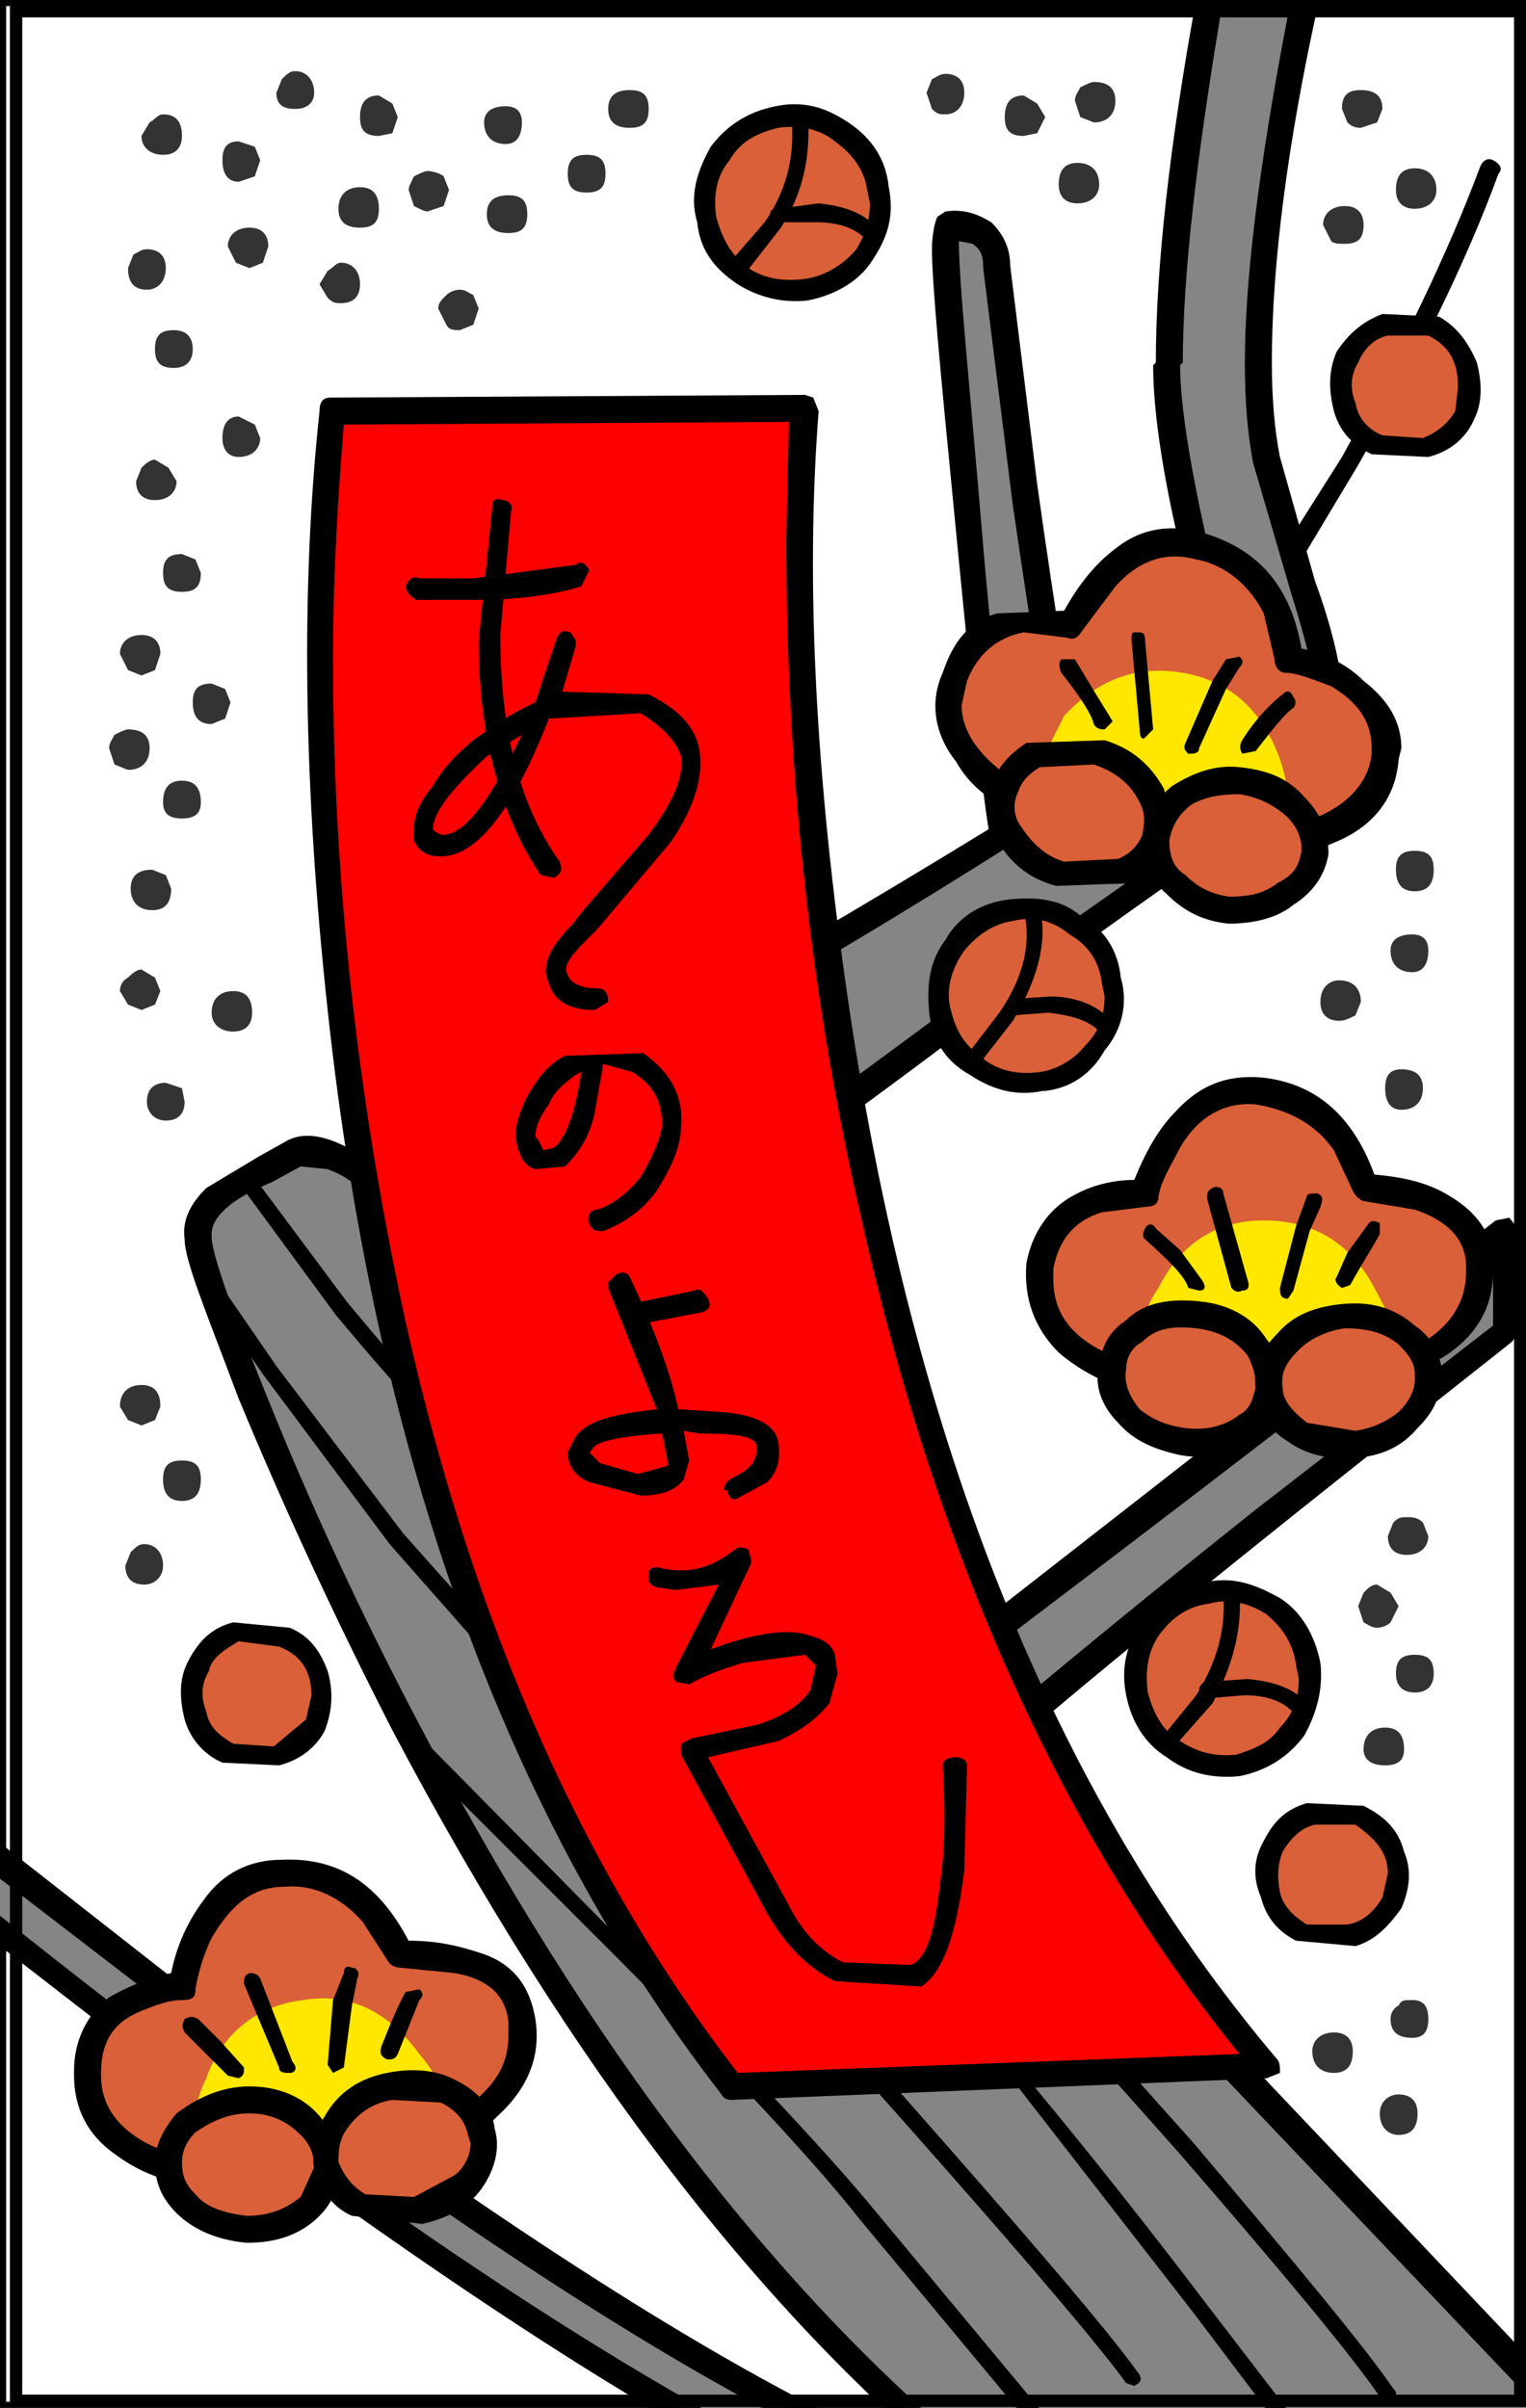 <?xml version="1.0" encoding="utf-8"?>
<!-- Generator: Adobe Illustrator 13.0.0, SVG Export Plug-In . SVG Version: 6.00 Build 14948)  -->
<!DOCTYPE svg PUBLIC "-//W3C//DTD SVG 1.1//EN" "http://www.w3.org/Graphics/SVG/1.1/DTD/svg11.dtd">
<svg version="1.1" id="圖層_1" xmlns="http://www.w3.org/2000/svg" xmlns:xlink="http://www.w3.org/1999/xlink" x="0px" y="0px"
	 width="372px" height="587px" viewBox="0 0 372 587" enable-background="new 0 0 372 587" xml:space="preserve">
<rect x="0" y="0" width="372" height="587" fill="#808080" stroke="none"/>
<rect width="372" height="587" style="fill:rgb(255,255,255);stroke-width:3;stroke:rgb(0,0,0)" />
<rect width="372" height="587" style="fill:rgb(255,255,255);stroke-width:3;stroke:rgb(0,0,0)" />
<rect width="372" height="587" style="fill:rgb(255,255,255);stroke-width:3;stroke:rgb(0,0,0)" />
<g>
	<g>
		<g>
			<path fill="#333333" d="M63.43,39.056l-1.316-3.288l-3.947-1.317c-2.629,0-3.946,1.317-3.946,4.604
				c0,3.288,1.317,5.26,3.946,5.26l3.947-1.316L63.43,39.056z"/>
		</g>
	</g>
	<g>
		<g>
			<path fill="#333333" d="M44.356,33.134c0-3.288-1.314-5.26-4.603-5.26c-1.316,0-1.975,1.317-3.288,1.972l-1.976,3.288
				c0,2.634,1.976,4.604,5.263,4.604C43.042,37.739,44.356,35.768,44.356,33.134z"/>
		</g>
	</g>
	<g>
		<g>
			<path fill="#333333" d="M46.989,85.09c0-3.288-1.975-4.604-4.604-4.604c-3.289,0-4.605,1.317-4.605,4.604
				c0,3.289,1.316,4.599,4.605,4.599C45.014,89.689,46.989,88.379,46.989,85.09z"/>
		</g>
	</g>
	<g>
		<g>
			<path fill="#333333" d="M92.366,50.893c0-3.289-1.317-5.26-4.605-5.26c-3.288,0-5.26,1.972-5.26,5.26s1.972,4.604,5.26,4.604
				C91.049,55.497,92.366,54.18,92.366,50.893z"/>
		</g>
	</g>
	<g>
		<g>
			<path fill="#333333" d="M127.22,29.846c0-2.633-1.314-3.943-3.946-3.943c-3.289,0-5.26,1.31-5.26,3.943
				c0,3.288,1.972,5.267,5.26,5.267C125.906,35.113,127.22,33.134,127.22,29.846z"/>
		</g>
	</g>
	<g>
		<g>
			<path fill="#333333" d="M96.967,28.536l-1.313-3.289l-3.288-1.978c-3.289,0-4.605,1.978-4.605,5.267s1.316,4.598,4.605,4.598
				l3.288-0.655L96.967,28.536z"/>
		</g>
	</g>
	<g>
		<g>
			<path fill="#333333" d="M128.537,52.208c0-3.288-1.317-4.604-4.605-4.604s-5.26,1.316-5.26,4.604c0,3.289,1.972,4.599,5.26,4.599
				S128.537,55.497,128.537,52.208z"/>
		</g>
	</g>
	<g>
		<g>
			<path fill="#333333" d="M65.401,60.095c0-2.627-1.316-4.599-4.604-4.599s-5.26,1.972-5.26,4.599l1.972,3.95l3.288,1.317
				l3.288-1.317L65.401,60.095z"/>
		</g>
	</g>
	<g>
		<g>
			<path fill="#333333" d="M40.413,65.362c0-3.289-1.975-4.605-4.605-4.605c-1.317,0-1.972,0.662-3.288,1.317l-1.316,3.289
				c0,3.288,1.316,5.259,4.604,5.259C38.438,70.621,40.413,68.649,40.413,65.362z"/>
		</g>
	</g>
	<g>
		<g>
			<path fill="#333333" d="M76.583,22.614c0-3.288-1.976-5.266-4.605-5.266c-1.317,0-1.972,0.662-3.289,1.978l-1.316,3.288
				c0,2.633,1.316,3.944,4.605,3.944C74.608,26.558,76.583,25.248,76.583,22.614z"/>
		</g>
	</g>
	<g>
		<g>
			<path fill="#333333" d="M43.042,117.317l-1.975-3.288l-3.288-1.978c-1.313,0-2.63,1.316-3.289,1.978l-1.313,3.288
				c0,2.627,1.313,4.599,4.602,4.599C41.067,121.916,43.042,119.945,43.042,117.317z"/>
		</g>
	</g>
	<g>
		<g>
			<path fill="#333333" d="M63.43,106.792l-1.316-3.289l-3.947-1.972c-2.629,0-3.946,1.972-3.946,5.261
				c0,2.626,1.317,4.605,3.946,4.605C61.455,111.397,63.43,109.418,63.43,106.792z"/>
		</g>
	</g>
	<g>
		<g>
			<path fill="#333333" d="M39.096,159.403c0-2.626-1.316-4.605-4.605-4.605c-3.288,0-5.259,1.979-5.259,4.605l1.972,3.949
				l3.288,1.31l3.289-1.31L39.096,159.403z"/>
		</g>
	</g>
	<g>
		<g>
			<path fill="#333333" d="M48.96,139.674l-1.316-3.289l-3.287-1.316c-3.289,0-4.603,1.316-4.603,4.605
				c0,3.288,1.313,4.605,4.603,4.605C47.644,144.279,48.96,142.962,48.96,139.674z"/>
		</g>
	</g>
	<g>
		<g>
			<path fill="#333333" d="M48.96,195.574c0-3.289-1.316-5.26-4.604-5.26c-3.289,0-4.603,1.971-4.603,5.26
				c0,2.626,1.313,3.95,4.603,3.95C47.644,199.524,48.96,198.2,48.96,195.574z"/>
		</g>
	</g>
	<g>
		<g>
			<path fill="#333333" d="M39.096,241.607l-1.316-3.287l-3.289-1.971c-1.313,0-2.629,1.31-3.288,1.971
				c-1.314,0.661-1.972,1.971-1.972,3.287l1.972,3.289l3.288,1.317l3.289-1.317L39.096,241.607z"/>
		</g>
	</g>
	<g>
		<g>
			<path fill="#333333" d="M36.466,182.42c0-3.288-1.976-4.604-5.263-4.604c-0.655,0-1.972,0.655-3.288,1.316
				c-0.655,1.317-1.314,1.972-1.314,3.288l1.314,3.951l3.288,1.31C34.491,187.681,36.466,185.708,36.466,182.42z"/>
		</g>
	</g>
	<g>
		<g>
			<path fill="#333333" d="M41.726,216.619l-1.313-3.288l-3.289-1.316c-3.289,0-5.263,1.316-5.263,4.604
				c0,3.289,1.974,5.261,5.263,5.261S41.726,219.908,41.726,216.619z"/>
		</g>
	</g>
	<g>
		<g>
			<path fill="#333333" d="M61.455,246.869c0-3.289-1.313-5.261-4.601-5.261c-3.289,0-5.263,1.973-5.263,5.261
				c0,2.633,1.974,4.604,5.263,4.604C60.142,251.473,61.455,249.501,61.455,246.869z"/>
		</g>
	</g>
	<g>
		<g>
			<path fill="#333333" d="M56.195,171.239l-1.316-3.289l-3.288-1.31c-3.288,0-4.602,1.31-4.602,4.599
				c0,3.289,1.314,5.267,4.602,5.267l3.288-1.321L56.195,171.239z"/>
		</g>
	</g>
	<g>
		<g>
			<path fill="#333333" d="M45.014,268.577l-0.657-3.289l-3.944-1.325c-2.633,0-4.605,1.325-4.605,4.613
				c0,2.626,1.972,4.597,4.605,4.597C43.701,273.174,45.014,271.203,45.014,268.577z"/>
		</g>
	</g>
	<g>
		<g>
			<path fill="#333333" d="M39.096,342.882c0-3.289-1.316-5.253-4.605-5.253c-3.288,0-5.259,1.964-5.259,5.253l1.972,3.288
				l3.288,1.324l3.289-1.324L39.096,342.882z"/>
		</g>
	</g>
	<g>
		<g>
			<path fill="#333333" d="M48.96,360.646c0-3.289-1.316-4.61-4.604-4.61c-3.289,0-4.603,1.321-4.603,4.61
				c0,3.287,1.313,5.254,4.603,5.254C47.644,365.898,48.96,363.934,48.96,360.646z"/>
		</g>
	</g>
	<g>
		<g>
			<path fill="#333333" d="M39.754,381.686c0-3.289-1.975-5.261-4.604-5.261c-1.314,0-1.972,0.663-3.288,1.972l-1.313,3.289
				c0,2.635,1.313,4.604,4.601,4.604C37.779,386.289,39.754,384.318,39.754,381.686z"/>
		</g>
	</g>
	<g>
		<g>
			<path fill="#333333" d="M266.641,19.981c-0.658,0-1.975,0.655-3.287,1.317c-0.66,1.316-1.316,1.971-1.316,3.288l1.316,3.95
				l3.287,1.31c3.289,0,5.262-1.972,5.262-5.26C271.9,21.298,269.93,19.981,266.641,19.981z"/>
		</g>
	</g>
	<g>
		<g>
			<path fill="#333333" d="M254.801,28.536l-1.97-3.289l-3.289-1.978c-3.288,0-4.604,1.978-4.604,5.267s1.316,4.598,4.604,4.598
				l3.289-0.655L254.801,28.536z"/>
		</g>
	</g>
	<g>
		<g>
			<path fill="#333333" d="M235.072,22.614c0-3.288-1.973-4.604-4.602-4.604c-1.316,0-1.976,0.661-3.289,1.316l-1.316,3.288
				l1.316,3.944c1.313,1.316,1.973,1.316,3.289,1.316C233.1,27.874,235.072,25.903,235.072,22.614z"/>
		</g>
	</g>
	<g>
		<g>
			<path fill="#333333" d="M267.955,44.978c0-3.289-1.973-5.267-5.262-5.267c-3.287,0-4.604,1.978-4.604,5.267
				c0,2.626,1.315,4.598,4.604,4.598S267.955,47.604,267.955,44.978z"/>
		</g>
	</g>
	<g>
		<g>
			<path fill="#333333" d="M337.006,26.558c0-3.289-1.971-4.599-5.259-4.599c-3.289,0-4.604,1.311-4.604,4.599l1.315,3.288
				c1.317,1.317,2.631,1.317,3.289,1.317l3.945-1.317L337.006,26.558z"/>
		</g>
	</g>
	<g>
		<g>
			<path fill="#333333" d="M350.16,46.288c0-3.289-1.972-5.261-5.26-5.261s-4.605,1.972-4.605,5.261
				c0,2.633,1.317,4.605,4.605,4.605S350.16,48.92,350.16,46.288z"/>
		</g>
	</g>
	<g>
		<g>
			<path fill="#333333" d="M332.405,54.841c0-2.633-1.316-4.61-4.605-4.61c-3.287,0-5.259,1.977-5.259,4.61l1.972,3.944
				c0.658,0.655,1.977,0.655,3.287,0.655C331.089,59.44,332.405,58.13,332.405,54.841z"/>
		</g>
	</g>
	<g>
		<g>
			<path fill="#333333" d="M348.188,231.744c0-2.628-1.316-3.95-3.945-3.95c-3.288,0-5.261,1.322-5.261,3.95
				c0,3.288,1.973,5.259,5.261,5.259C346.871,237.003,348.188,235.032,348.188,231.744z"/>
		</g>
	</g>
	<g>
		<g>
			<path fill="#333333" d="M331.747,244.235c0-3.288-1.972-5.253-5.259-5.253c-2.635,0-4.606,1.965-4.606,5.253
				c0,3.289,1.974,4.612,4.606,4.612c1.312,0,2.628-0.663,3.941-1.323L331.747,244.235z"/>
		</g>
	</g>
	<g>
		<g>
			<path fill="#333333" d="M346.871,265.289c0-3.289-1.971-4.613-5.259-4.613c-2.631,0-3.946,1.325-3.946,4.613
				s1.315,5.252,3.946,5.252C344.9,270.541,346.871,268.577,346.871,265.289z"/>
		</g>
	</g>
	<g>
		<g>
			<path fill="#333333" d="M349.505,212.015c0-3.289-1.315-4.604-4.604-4.604s-4.605,1.315-4.605,4.604s1.317,5.259,4.605,5.259
				S349.505,215.304,349.505,212.015z"/>
		</g>
	</g>
	<g>
		<g>
			<path fill="#333333" d="M348.188,374.454l-1.316-3.289c-1.313-1.315-2.629-1.315-3.942-1.315c-1.315,0-1.975,0-3.289,1.315
				l-1.315,3.289c0,2.634,1.315,4.598,4.604,4.598C346.216,379.052,348.188,377.088,348.188,374.454z"/>
		</g>
	</g>
	<g>
		<g>
			<path fill="#333333" d="M340.954,391.55l-1.973-3.286l-3.289-1.975c-1.314,0-1.974,0.664-3.287,1.975l-1.316,3.286l1.316,3.942
				c1.313,0.662,1.973,1.322,3.287,1.322c1.313,0,2.631-0.66,3.289-1.322L340.954,391.55z"/>
		</g>
	</g>
	<g>
		<g>
			<path fill="#333333" d="M349.505,407.991c0-3.288-1.315-4.599-4.604-4.599s-4.605,1.311-4.605,4.599
				c0,2.634,1.317,4.604,4.605,4.604S349.505,410.625,349.505,407.991z"/>
		</g>
	</g>
	<g>
		<g>
			<path fill="#333333" d="M342.271,426.41c0-3.289-1.316-5.268-4.604-5.268s-5.261,1.979-5.261,5.268
				c0,2.627,1.973,3.942,5.261,3.942S342.271,429.037,342.271,426.41z"/>
		</g>
	</g>
	<g>
		<g>
			<path fill="#333333" d="M348.188,492.174c0-3.288-1.316-4.609-3.945-4.609c-1.973,0-2.63,0-3.288,1.321
				c-1.314,0.655-1.973,1.965-1.973,3.288c0,3.289,1.973,4.601,5.261,4.601C346.871,496.773,348.188,495.463,348.188,492.174z"/>
		</g>
	</g>
	<g>
		<g>
			<path fill="#333333" d="M329.775,500.061c0-2.632-1.317-4.598-4.604-4.598c-3.289,0-5.261,1.966-5.261,4.598
				c0,3.289,1.972,5.269,5.261,5.269C328.458,505.328,329.775,503.35,329.775,500.061z"/>
		</g>
	</g>
	<g>
		<g>
			<path fill="#333333" d="M345.559,515.192c0-2.634-1.315-4.611-4.604-4.611c-2.631,0-4.604,1.979-4.604,4.611
				c0,3.287,1.974,5.253,4.604,5.253C344.242,520.445,345.559,518.479,345.559,515.192z"/>
		</g>
	</g>
	<g>
		<g>
			<path fill="#333333" d="M87.761,69.304c0-3.288-1.971-5.259-4.602-5.259c-1.317,0-1.975,1.317-3.288,1.972l-1.975,3.288
				l1.975,3.289c1.313,1.317,1.971,1.317,3.288,1.317C85.79,73.91,87.761,72.593,87.761,69.304z"/>
		</g>
	</g>
	<g>
		<g>
			<path fill="#333333" d="M116.696,75.226l-1.313-3.288c-1.316-0.655-1.975-1.317-3.288-1.317c-1.317,0-2.631,0.662-3.288,1.317
				c-1.317,1.31-1.975,1.972-1.975,3.288l1.975,3.944c0.657,1.316,1.971,1.316,3.288,1.316l3.288-1.316L116.696,75.226z"/>
		</g>
	</g>
	<g>
		<g>
			<path fill="#333333" d="M109.464,46.288l-1.315-3.289c-0.659-0.655-2.631-1.311-3.947-1.311c-0.658,0-1.972,0.655-3.288,1.311
				c-0.659,1.316-1.313,2.633-1.313,3.289l1.313,3.943c1.316,0.662,2.63,1.322,3.288,1.322l3.947-1.322L109.464,46.288z"/>
		</g>
	</g>
	<g>
		<g>
			<path fill="#333333" d="M158.13,26.558c0-3.289-1.317-4.599-4.605-4.599s-5.259,1.311-5.259,4.599s1.971,4.605,5.259,4.605
				S158.13,29.846,158.13,26.558z"/>
		</g>
	</g>
	<g>
		<g>
			<path fill="#333333" d="M147.607,42.344c0-3.288-1.316-4.604-4.605-4.604c-3.288,0-4.602,1.317-4.602,4.604
				c0,3.289,1.314,4.599,4.602,4.599C146.291,46.942,147.607,45.632,147.607,42.344z"/>
		</g>
	</g>
	<g>
		<g>
			<path d="M363.972,39.056c-1.313-0.655-2.631,0-3.289,1.971c-7.89,21.046-19.069,44.063-33.54,70.37l-20.385,32.227
				c-1.315,0.655-1.315,2.626,0.654,3.943l3.947-1.316l19.729-32.882c14.47-25.645,26.306-49.323,34.198-71.024
				C366.603,41.027,365.287,39.711,363.972,39.056z"/>
		</g>
	</g>
	<g>
		<g>
			<path fill="#858585" d="M321.224,154.143c-5.917-16.441-9.863-30.249-12.492-42.091c-3.289-15.125-2.632-38.142,1.97-69.053
				c1.976-15.125,4.605-29.594,7.234-42.747h-23.018c-6.576,35.516-9.864,64.455-9.864,88.127
				c-0.657,11.836,1.976,27.615,7.234,48.006c3.946,16.441,5.261,26.306,3.288,28.933c-2.629,5.267-13.813,15.131-33.54,27.629
				c-2.63-10.527-6.577-34.205-11.836-71.031l-7.234-57.209c0-3.951-1.972-7.239-4.604-8.556l-7.23-1.31
				c-1.316,0.655,0,23.018,4.602,68.392l9.205,80.233c-62.477,39.458-114.429,67.074-154.544,84.177l-7.232-5.26
				c-5.263-1.978-9.209-2.633-11.84-1.316l-14.465,7.893c-5.922,3.942-9.21,8.547-8.551,12.497
				c2.629,20.385,19.729,59.845,50.64,119.688c42.747,80.896,89.439,141.394,140.077,182.167l152.572-3.947L233.1,432.986
				c23.678-21.707,69.055-57.223,134.159-108.512v-24.34c-15.124,13.151-65.104,51.301-149.94,115.748
				c-38.146-41.43-64.451-74.313-78.917-99.308l98.646-71.018l55.241-39.458c15.784-10.527,25.646-19.73,28.936-25.651
				C324.513,174.527,324.513,165.979,321.224,154.143z"/>
		</g>
	</g>
	<g>
		<g>
			<path d="M52.907,311.979l-2.63-0.655c-0.658,0.655-1.317,1.965-0.658,2.627l14.466,21.046l30.91,41.43l58.53,66.429
				c71.027,78.255,111.141,124.288,121.004,138.104l1.977,0.655c1.313-0.655,1.973-1.316,1.313-2.634
				c-10.52-15.125-51.295-61.158-121.005-139.414L98.284,373.8l-30.911-40.782L52.907,311.979z"/>
		</g>
	</g>
	<g>
		<g>
			<path d="M102.23,423.121l-2.629,0.655c-0.658,1.311-0.658,1.311,0,2.634l47.349,47.346c32.883,32.882,53.271,55.244,62.476,67.08
				l48.665,58.527l3.289,0.661c0.657-0.661,0.657-1.973,0-3.289l-48.666-58.525c-9.206-11.188-30.253-34.205-63.134-67.087
				L102.23,423.121z"/>
		</g>
	</g>
	<g>
		<g>
			<path d="M61.455,286.328l-3.289-0.655c-0.658,1.31-0.658,1.971,0,2.632l23.676,32.22c19.072,23.02,36.171,40.776,51.953,53.93
				c13.154,11.175,36.171,36.171,68.395,76.284c-30.907-42.093-52.611-68.397-65.764-78.919
				c-15.784-13.152-32.882-31.563-51.953-54.582L61.455,286.328z"/>
			<path d="M315.965,590.16l-21.704-28.277c-28.937-38.148-55.241-69.709-78.918-95.357l75.63,97.327l22.361,29.596h2.631
				C317.278,592.787,317.278,591.477,315.965,590.16z"/>
		</g>
	</g>
	<g>
		<g>
			<path d="M252.171,479.022c-0.657,0-1.971,0-2.629,0c-1.317,1.311-1.317,1.966,0,3.286l37.487,42.087
				c25.646,29.595,42.087,49.321,49.32,59.849l2.632,0.655c1.313-0.655,1.973-1.315,0.657-2.635
				c-7.233-10.519-23.675-30.248-48.668-59.842L252.171,479.022z"/>
		</g>
	</g>
	<g>
		<g>
			<path d="M320.565-1.719l-2.631-1.317h-23.018c-1.972,0-2.63,1.317-3.288,2.634c-6.576,36.17-9.865,65.764-9.865,88.781
				l-0.658,0.655c0,11.843,2.635,28.939,7.894,49.979l4.606,21.707l-0.658,3.289c-1.977,3.941-11.842,11.836-29.594,23.672
				c-1.976-13.807-5.92-36.826-10.522-69.708l-6.577-53.266c0-4.612-1.973-7.9-4.604-10.527c-3.289-1.972-6.577-3.288-11.178-2.627
				l-1.977,1.31c-0.655,1.317-1.313,4.605-1.313,7.893c0,7.893,1.972,28.933,5.26,62.477c3.945,40.776,6.576,66.426,8.552,78.917
				c-61.162,37.487-111.145,65.102-149.945,81.544c-9.207-6.577-16.441-8.542-21.701-5.253l-5.918,3.288l-13.153,7.886
				c-3.946,3.945-5.92,7.894-5.263,12.498c0,5.26,5.263,17.75,13.153,38.804c11.182,26.961,23.676,53.921,37.487,80.883
				c43.405,82.206,90.753,143.371,141.393,184.142l1.972,0.66l152.573-3.948l3.289-1.311v-1.979l-0.658-1.966L238.361,432.986
				c24.332-21.707,67.737-56.563,130.214-105.885l1.973-2.627v-24.34l-2.631-3.287l-3.288,0.659L217.977,411.936
				c-35.517-38.799-61.164-70.363-74.975-94.697c33.541-23.018,65.766-46.034,96.018-69.053l36.828-26.304l31.564-22.356
				c7.895-6.577,13.812-12.498,16.441-17.104c1.977-3.288,3.288-7.893,3.288-13.152c0-5.259-1.972-15.125-6.576-27.622
				l-8.549-30.249c-1.316-6.577-1.972-14.47-1.972-23.018c0-24.334,3.943-53.928,11.178-86.81V0.252L320.565-1.719z M297.549,3.541
				h16.44c-7.231,37.486-10.521,65.108-10.521,84.838c0,9.865,0.655,17.096,1.973,24.328l9.206,31.573
				c3.947,12.498,5.918,21.039,5.918,24.988c0,3.949-1.313,7.238-2.631,9.864c-2.629,3.95-7.89,9.865-15.781,16.442l-29.595,21.045
				l-37.486,26.306c-28.937,21.701-61.817,45.379-98.646,71.024l-1.314,2.627v1.322c14.466,25.646,41.431,58.525,80.23,100.611
				h4.604c73-55.238,121.008-92.07,144.024-111.139v15.779l-58.529,45.381c-35.513,28.283-59.847,48.669-74.313,61.166l-1.317,2.628
				v0.66l0.66,1.965l153.886,161.784l-144.682,3.289c-49.981-40.775-96.016-100.619-138.105-180.854
				c-13.811-26.305-26.305-53.271-36.829-79.579c-8.548-21.04-13.152-34.192-13.152-38.136v-0.66c0-3.949,4.604-8.548,14.469-12.493
				l7.234-3.948l6.577,0.661c3.288,1.31,5.918,2.626,7.89,5.253h3.288c40.776-16.442,92.729-44.713,155.205-84.17l1.971-2.634
				v-0.654c-1.971-7.901-5.259-31.574-8.548-69.715c-3.288-39.458-5.917-63.793-5.917-74.312l0,0l3.287,0.655
				c1.973,1.316,2.63,2.633,2.63,5.921l7.235,57.871c5.259,36.17,9.206,59.849,11.836,70.368l1.316,2.635l3.289-0.662
				c21.041-13.154,32.223-23.018,35.511-28.277l1.317-6.577l-4.605-23.018c-5.26-22.362-7.893-38.803-7.893-48.668l0.657-0.655
				C288.342,67.333,291.63,39.056,297.549,3.541z"/>
		</g>
	</g>
	<g>
		<g>
			<path fill="#858585" d="M198.9,590.16c-38.798-19.067-84.833-49.985-140.734-90.755l-71.682-56.554l-6.576,11.828l71.683,55.9
				c55.899,41.437,101.934,72.34,140.734,91.416L198.9,590.16z"/>
		</g>
	</g>
	<g>
		<g>
			<path d="M200.219,587.533c-37.487-19.074-83.522-49.323-138.764-90.104l-73-57.21l-2.629-0.654l-1.972,1.966l-6.577,11.186
				c-1.315,1.966-1.315,3.289,0.659,4.601l72.996,56.555c55.9,41.436,101.935,71.686,139.421,90.76
				c2.629,1.312,3.287,1.312,4.604-1.316l6.576-11.835l0.655-1.979L200.219,587.533z M194.301,591.477l-3.945,5.922
				c-55.243-28.283-123.638-76.29-206.5-143.372l3.289-5.92l79.575,61.166C116.696,546.095,159.443,573.718,194.301,591.477z"/>
		</g>
	</g>
	<g>
		<g>
			<path fill="#FF0000" d="M81.185,100.215c-4.601,41.431-3.946,89.444,1.316,144.681c11.836,108.512,44.06,196.633,96.017,263.72
				l130.213-5.268c-55.242-64.447-90.1-151.259-105.882-260.425c-7.234-53.928-9.865-101.935-6.578-143.371L81.185,100.215z"/>
		</g>
	</g>
	<g>
		<g>
			<path d="M198.247,96.927l-1.976-0.662L80.526,96.927c-1.972,0-2.63,1.317-2.63,3.288c-4.602,42.748-3.946,91.409,1.975,145.999
				c11.836,109.822,44.06,197.292,96.013,264.368c0.659,1.323,1.976,1.323,2.634,1.323l130.213-5.268l3.286-1.31
				c0-1.323,0-2.634-0.657-3.289c-54.583-64.454-88.781-150.604-104.565-257.804c-7.893-53.921-10.521-101.934-7.234-144.02
				L198.247,96.927z M192.325,102.842l-0.655,28.284c0,57.21,5.919,112.455,18.413,166.382
				c18.413,82.205,49.323,150.599,92.07,203.208l-122.321,4.612c-37.485-48.669-64.449-109.174-80.89-182.831
				C87.761,271.203,81.185,217.274,81.185,160.72c0-21.707,1.316-40.775,2.63-57.216L192.325,102.842z"/>
		</g>
	</g>
	<g>
		<g>
			<path d="M143.661,139.013c-0.659-1.311-1.972-2.627-3.288-1.311l-24.989,3.288H102.23c-1.316-0.655-2.629,0-3.288,1.972
				c0,1.317,1.313,2.627,2.629,3.288h14.47c10.52,0,19.071-1.316,25.647-3.288L143.661,139.013z"/>
		</g>
	</g>
	<g>
		<g>
			<path d="M122.618,121.916c-1.976-0.655-2.633,0-2.633,1.979l-3.289,32.221c0,23.017,5.263,42.747,15.128,57.216l3.288,0.655
				c1.972-1.31,1.972-1.971,1.314-3.944c-9.865-13.807-14.467-32.227-14.467-55.244l2.63-30.249
				C125.248,123.233,123.931,121.916,122.618,121.916z"/>
		</g>
	</g>
	<g>
		<g>
			<path d="M140.373,156.115l-1.313-1.972c-1.975-0.655-2.633,0-3.288,1.31l-5.263,15.786c-5.918,2.635-10.523,5.921-15.125,9.21
				c-3.947,3.288-7.234,6.577-9.865,11.175c-3.288,3.95-4.604,7.238-4.604,10.526v2.626c0.658,1.979,2.63,3.951,5.918,3.951
				c8.551,0.661,17.758-9.865,26.963-33.542l22.36-1.311c5.263,3.287,8.55,6.576,9.864,10.519c0.658,5.267-1.971,11.182-7.89,19.074
				l-16.441,19.075l-1.975,2.626c-5.919,5.917-7.89,10.526-5.919,14.47c1.317,4.598,5.264,6.577,11.182,6.577l3.288-1.979
				c0-2.627-1.316-3.288-2.63-3.288c-3.946,0-6.576-1.31-7.235-3.287c-1.316-1.966,0.659-4.599,4.602-8.543l2.633-2.632
				l17.755-21.046c5.918-8.549,7.893-15.78,7.235-21.701c-0.659-5.922-4.605-10.521-12.495-14.47l-21.046-0.661l3.289-11.175
				V156.115z M118.671,184.392l8.549-5.26c-7.89,16.442-14.466,24.99-19.729,24.334l-1.313-0.654l-0.659-0.663
				C105.518,198.2,110.12,192.285,118.671,184.392z"/>
		</g>
	</g>
	<g>
		<g>
			<path d="M130.508,285.018l7.235-0.661c2.63-2.628,5.918-6.577,7.235-13.153l1.972-11.182v-0.656l0,0l7.234,1.973
				c5.26,3.288,7.235,7.239,7.235,13.153c-0.659,3.949-2.63,7.893-5.263,12.491c-3.289,3.949-6.577,6.577-10.521,7.898
				c-1.975,0-2.633,1.967-1.975,3.289c0.658,1.966,1.975,1.966,3.289,1.966c5.263-1.966,9.864-5.255,13.153-9.865
				c3.288-5.253,5.917-10.52,5.917-15.78c0.658-7.239-2.629-13.153-9.207-17.758l-19.07,0.654c-3.947,1.978-6.577,5.267-9.206,9.865
				c-1.976,3.951-3.289,7.9-2.631,11.188C126.561,281.729,127.877,284.356,130.508,285.018z M131.166,277.78l-0.658-0.663
				c0-2.626,1.317-5.253,3.288-7.887c1.317-3.289,3.947-5.267,6.577-7.23l1.316-0.662c-1.316,9.865-3.946,16.442-6.577,18.413
				l-2.629,0.655L131.166,277.78z"/>
		</g>
	</g>
	<g>
		<g>
			<path d="M153.525,311.322c-0.658-1.322-1.972-1.322-3.288-0.662l-1.971,1.973v1.316l11.836,29.595
				c-11.836,1.315-18.413,3.288-20.388,7.894l-1.314,2.633c0,3.287,1.972,5.914,5.26,7.231l12.495,3.287
				c5.263,0,8.55-1.315,10.522-3.942l1.317-4.61l-1.317-7.231l3.947,0.655c9.207,0,13.811,0.66,13.811,3.288v0.661
				c0,2.627-1.316,4.604-5.263,6.575c-1.313,0.662-2.63,1.317-2.63,3.289h0.658c0.658,1.972,1.316,2.627,2.631,1.972l7.233-3.942
				c2.629-2.635,3.289-5.923,2.629-9.865c-0.657-3.941-5.259-6.576-13.812-7.23l-10.519-0.661
				C163.39,334.34,159.443,323.813,153.525,311.322z M146.291,356.695l-2.63-2.627l0.658-0.66c0.659-1.973,6.577-3.289,17.1-3.949
				l1.313,6.576v1.32l-7.231,1.969L146.291,356.695z"/>
		</g>
	</g>
	<g>
		<g>
			<path d="M172.596,316.576c-1.313-1.965-1.971-2.627-3.288-1.965l-15.783,3.287c0,0-0.658,0-1.313,0.653l-0.659,1.974
				c0,1.315,1.313,2.625,2.63,2.625l17.099-3.287C173.255,319.21,173.255,317.898,172.596,316.576z"/>
		</g>
	</g>
	<g>
		<g>
			<path d="M161.418,382.341c-1.975-0.655-3.289,0-3.289,1.323c0,1.965,0,2.625,1.972,3.289l4.604,0.654l10.522-1.318
				l-10.522,20.393l-0.658,1.965l0.658,1.324l3.289,0.654c3.288-1.979,8.548-3.943,13.153-5.268l15.125-1.965l2.629,2.625
				l-1.313,5.916c-1.975,3.289-6.576,6.576-13.153,8.555l-15.782,3.288l-2.634,1.311v2.633l21.047,38.806
				c4.604,7.886,9.863,13.152,16.439,16.438l21.045,1.312c5.262-3.286,8.549-12.491,10.521-28.271l0.658-25.65
				c0-1.315-1.313-1.979-2.631-1.979c-1.971,0-3.287,0.662-3.287,1.979c0.658,10.521,0.658,19.73-0.658,28.939
				c-1.313,11.83-3.289,18.406-7.234,19.729l-16.441-0.662c-5.26-2.627-9.863-7.237-13.152-13.814l-19.729-36.171l17.1-3.943
				c5.919-2.633,9.863-5.92,12.494-9.207l1.976-7.232l-0.658-4.598c-0.657-2.635-3.288-3.951-5.918-4.612
				c-5.264-1.966-13.812-0.655-24.334,3.288l9.864-21.039v-0.655l-0.659-2.633c-1.313-0.654-2.628-0.654-3.287,0
				C173.255,382.341,167.995,383.664,161.418,382.341z"/>
		</g>
	</g>
	<g>
		<g>
			<path fill="#D96038" d="M360.683,308.689c0-7.894-5.259-13.81-14.467-17.098l-13.811-1.979c-0.658-3.942-1.976-7.23-4.605-11.174
				c-5.259-7.237-12.493-11.188-21.042-12.499c-8.551-0.653-15.785,3.289-21.703,11.838c-2.631,4.604-4.604,9.203-5.919,13.152
				l-11.181,1.317c-8.549,1.972-12.496,7.887-14.467,16.44c-1.317,8.547,1.971,15.123,9.865,21.037
				c4.602,3.289,8.547,4.612,12.494,5.924l61.817-0.655c3.946-1.316,7.893-3.289,11.839-5.921
				C358.053,323.813,361.341,316.576,360.683,308.689z"/>
		</g>
	</g>
	<g>
		<g>
			<path d="M286.371,271.203c-3.947,3.949-7.234,9.865-9.865,16.44c-5.263,0-10.523,1.317-15.127,3.949
				c-5.92,3.288-9.865,9.204-11.179,16.441c-0.658,8.542,1.971,15.779,7.89,21.693c4.604,3.95,10.523,7.239,17.1,9.211l62.478-0.654
				l0.657-0.655l13.151-6.575c8.55-5.268,12.496-12.501,12.496-21.054v-1.966c0-7.237-3.946-12.497-10.522-16.441
				c-5.26-3.289-11.178-4.61-18.413-5.265c-5.26-14.464-14.47-22.364-27.623-23.674C298.864,262,292.288,264.626,286.371,271.203z
				 M306.1,269.23c7.891,1.31,14.467,4.599,19.071,11.175l4.604,9.865c0.654,1.322,1.972,2.631,3.289,2.631l11.836,1.979
				c7.893,2.627,12.493,7.231,12.493,13.81V310c0,9.863-6.575,17.104-20.389,21.706l-60.5,0.657
				c-13.151-3.945-19.729-10.521-19.729-20.387v-2.633c1.313-7.232,5.261-11.837,11.838-13.808l10.521-1.315
				c1.971,0,3.288-0.663,3.288-2.629c0.658-3.949,3.289-7.899,5.261-11.842C292.288,271.864,298.864,268.577,306.1,269.23z"/>
		</g>
	</g>
	<g>
		<g>
			<path fill="#FFE700" d="M335.035,313.949c-5.919-11.182-15.125-16.441-26.963-16.441s-20.389,5.914-25.648,16.441
				c-3.288,4.604-4.604,9.863-5.26,15.777c10.52,5.269,24.331,7.24,41.432,5.269l23.018-4.604
				C340.295,324.477,338.323,319.863,335.035,313.949z"/>
		</g>
	</g>
	<g>
		<g>
			<path fill="#D96038" d="M309.388,338.284c0-3.944-0.656-7.894-3.945-11.183c-3.288-3.951-7.894-5.914-13.153-6.576
				c-5.917-0.662-9.864,0-13.811,2.625c-4.604,1.979-6.576,5.925-7.234,10.527c-0.654,3.95,0.658,7.893,3.945,11.182
				c3.289,3.943,7.234,5.921,13.152,6.576c5.264,0.654,9.865-0.656,13.813-2.633C306.758,346.17,308.73,342.882,309.388,338.284z"/>
		</g>
	</g>
	<g>
		<g>
			<path d="M305.441,350.119c3.945-2.625,6.575-6.575,7.233-11.182v-1.971c0-3.951-1.315-7.24-3.944-10.527
				c-3.289-5.252-9.208-8.541-16.442-9.203c-6.575-0.66-13.151,0-17.758,4.604c-3.941,2.634-5.917,5.923-6.575,11.175
				c-1.314,4.612,0.658,9.865,4.604,13.815c3.947,4.604,9.207,6.575,15.125,7.894C294.918,356.035,300.838,354.068,305.441,350.119z
				 M288.999,348.148c-4.604-0.654-7.894-1.979-11.181-4.604c-2.629-3.288-3.943-6.576-3.289-9.864c0-2.625,1.318-5.262,3.949-6.576
				c3.285-3.289,7.233-3.951,13.15-3.289c5.919,0.662,9.865,3.289,12.495,6.578c1.316,2.625,1.975,4.604,1.975,7.893
				c-0.657,2.632-1.315,5.26-3.945,6.576C298.864,347.494,294.261,348.805,288.999,348.148z"/>
		</g>
	</g>
	<g>
		<g>
			<path fill="#D96038" d="M348.188,334.34c-0.658-3.947-2.63-7.236-6.575-10.525c-4.606-2.625-9.207-3.289-14.471-2.625
				c-5.261,0-9.863,2.625-13.152,5.914s-5.259,7.236-4.603,11.182c0,4.598,2.63,8.548,6.577,10.52
				c4.602,2.633,9.206,3.943,14.466,3.287c5.263-0.654,9.864-2.632,13.152-5.921C346.871,342.882,348.188,338.284,348.188,334.34z"
				/>
		</g>
	</g>
	<g>
		<g>
			<path d="M345.559,348.148c4.603-4.604,5.917-8.557,5.917-14.471c-0.656-3.951-2.629-7.893-6.574-10.527
				c-5.262-4.599-11.182-5.914-17.759-5.252c-6.576,0.653-11.836,2.627-15.782,7.23c-3.947,3.945-5.918,8.549-5.261,13.809
				c0,4.605,2.632,9.211,7.891,12.498c4.605,3.289,10.522,4.6,17.1,3.942C337.006,354.727,341.612,352.747,345.559,348.148z
				 M344.9,334.995v1.312c0,2.633-1.317,5.266-3.946,7.898c-3.288,2.627-6.576,3.943-10.523,4.6l-11.835-1.973
				c-3.289-2.627-5.92-5.262-5.92-8.548c-0.658-3.944,1.313-6.578,3.947-9.209c2.629-2.636,6.576-4.601,11.177-5.263
				c4.605,0,9.206,0.662,13.154,3.951C343.583,330.393,344.9,332.363,344.9,334.995z"/>
		</g>
	</g>
	<g>
		<g>
			<path d="M298.207,290.932c0-1.317-1.313-1.971-2.631-1.317c-1.315,0.657-1.315,1.317-1.315,2.635l5.922,21.7
				c0.655,0.661,1.313,1.315,2.629,0.661c1.313,0,1.973-0.661,1.313-2.633L298.207,290.932z"/>
		</g>
	</g>
	<g>
		<g>
			<path fill="#DA8E55" d="M313.989,314.611l6.576-21.709l-2.631,5.924C315.965,304.084,314.647,309.346,313.989,314.611z"/>
		</g>
	</g>
	<g>
		<g>
			<path d="M321.224,290.932c-1.313,0-2.628,0-2.628,0.661l-2.631,7.233l-3.947,15.123c0,1.316,0,2.627,1.973,2.627l1.316-1.965
				l3.945-14.477l2.63-5.914C322.541,292.249,322.541,291.593,321.224,290.932z"/>
		</g>
	</g>
	<g>
		<g>
			<path d="M336.351,298.17c-1.314-0.662-1.973-0.662-2.631,0l-5.262,7.23l-2.628,5.922c-0.659,0.654,0,1.965,1.313,2.627
				l1.975-0.662c3.289-5.915,5.919-9.865,7.233-12.49V298.17z"/>
		</g>
	</g>
	<g>
		<g>
			<path d="M281.766,299.48c-0.658-1.312-1.972-1.312-2.629,0c-0.658,1.315-0.658,1.977,0,2.631
				c5.918,5.261,9.862,9.211,10.522,11.838l2.629,0.662c1.317,0,1.974-0.662,0.659-2.635l-5.264-7.23L281.766,299.48z"/>
		</g>
	</g>
	<g>
		<g>
			<path fill="#D96038" d="M309.388,206.101l13.153-3.951c9.206-3.288,14.465-9.865,15.125-17.758
				c0.657-7.887-2.631-13.807-10.523-19.074l-13.152-4.599l-2.63-11.843c-3.947-7.887-9.864-13.808-19.071-15.78
				c-7.893-2.627-16.439,0-23.018,7.238l-7.893,11.83l-11.837-1.31c-7.894,1.31-13.812,5.26-17.101,13.807
				c-2.629,7.894-0.657,15.787,5.92,22.364c3.945,3.943,7.234,6.575,11.181,8.548L309.388,206.101z"/>
		</g>
	</g>
	<g>
		<g>
			<path d="M317.278,158.087c-2.631-15.125-10.521-24.328-24.331-28.277c-7.234-1.972-14.469-1.317-21.047,3.949
				c-5.26,3.943-9.207,9.204-12.494,15.118l-16.44,0.661c-6.577,1.972-10.522,6.577-13.153,14.471
				c-3.287,7.23-1.972,15.123,3.287,21.699c3.289,5.916,8.551,9.866,15.125,12.492l0.659,0.662l60.504,10.525h0.658
				c4.603,0,9.206-1.323,15.125-3.949c9.864-3.951,15.124-11.181,15.783-20.391l0.658-2.627c0-6.575-3.289-11.835-9.207-16.44
				C328.458,162.03,323.199,159.403,317.278,158.087z M291.63,136.385c7.234,1.317,13.153,6.577,16.442,13.153l2.628,11.182
				c0,1.971,1.316,3.289,2.634,3.289c2.631,0,5.918,1.31,11.179,3.288c6.576,3.942,9.865,8.548,9.865,15.123v1.317
				c-0.658,6.577-5.262,11.836-12.496,15.125l-11.836,3.951L250.2,192.285c-10.523-6.577-15.782-13.153-15.782-20.39l1.313-5.916
				c2.631-6.576,7.235-10.526,13.813-11.836l10.523,1.31c1.971,0.662,2.627,0,3.945-1.965l7.891-10.526
				C277.818,136.385,284.396,134.414,291.63,136.385z"/>
		</g>
	</g>
	<g>
		<g>
			<path fill="#FFE700" d="M291.63,202.813c7.894,0.654,15.782,0.654,23.019-0.663c0-5.261-0.658-11.181-2.631-17.103
				c-4.604-12.491-12.494-19.068-23.676-21.039c-11.836-1.979-21.042,1.971-28.936,10.519l-7.235,14.469
				C261.379,196.889,274.529,202.15,291.63,202.813z"/>
		</g>
	</g>
	<g>
		<g>
			<path fill="#D96038" d="M281.766,204.776c1.316-4.598,0.658-8.54-1.972-12.491c-2.63-3.949-6.577-7.237-11.181-8.547
				c-5.26-1.978-9.865-1.978-15.125,0c-3.946,1.31-7.234,4.598-8.553,8.547c-1.971,3.951-1.313,7.893,1.977,12.491
				c2.63,3.951,6.576,6.577,11.836,7.9l13.811,0.655C277.164,212.015,279.794,208.727,281.766,204.776z"/>
		</g>
	</g>
	<g>
		<g>
			<path d="M285.713,200.178l-1.973-7.893c-3.289-5.914-7.893-9.865-14.469-11.835l-19.071,0.655
				c-3.946,2.633-7.234,5.922-8.552,10.52c-1.973,3.95-1.313,8.554,1.316,13.152c3.288,5.267,7.234,9.21,14.469,11.188l18.414-0.661
				c4.604-2.627,7.233-5.917,9.205-9.865L285.713,200.178z M278.479,203.466c-0.658,1.972-2.631,4.598-5.92,5.921l-13.151,0.655
				c-4.605-1.316-7.894-4.604-10.522-8.555c-1.972-2.626-1.972-5.914-0.658-8.541c0.658-1.978,1.976-3.951,5.264-5.921l13.152-0.655
				c5.918,1.965,9.207,5.253,11.178,9.203C279.136,198.2,279.136,200.178,278.479,203.466z"/>
		</g>
	</g>
	<g>
		<g>
			<path fill="#D96038" d="M320.565,208.064c0-4.598-1.313-8.541-5.26-11.829c-3.289-3.289-7.233-5.267-13.152-5.922
				c-5.261,0-9.865,1.31-13.813,3.287c-3.946,3.289-5.918,6.577-6.577,11.175c0,3.951,0.659,7.239,4.606,11.188
				c3.288,3.289,7.89,5.253,13.151,5.916c5.919,0,9.864-0.663,14.467-3.289C317.936,215.304,319.91,212.015,320.565,208.064z"/>
		</g>
	</g>
	<g>
		<g>
			<path d="M302.153,187.026c-5.919-0.655-11.183,1.31-16.44,4.598c-3.947,3.287-6.576,7.238-7.234,12.498
				c0,5.265,1.315,9.864,5.918,13.808c3.945,3.951,8.552,6.577,15.127,7.237c5.919,0,11.837-1.315,15.783-4.604
				c5.26-3.288,7.894-7.886,8.549-12.498c0-5.252-1.974-9.865-5.92-13.807C313.989,189.659,308.73,187.681,302.153,187.026z
				 M290.316,196.236c3.289-1.979,7.231-2.635,11.837-2.635c3.945,0.657,7.233,1.973,10.521,4.599
				c2.631,1.978,4.604,5.267,4.604,8.555v0.657c-0.655,3.941-1.973,5.92-5.919,7.893c-3.287,2.626-7.234,3.288-11.837,3.288
				c-3.946-0.662-7.234-1.973-10.523-5.261c-3.286-1.979-3.944-5.267-3.944-8.555C285.713,201.488,287.029,198.862,290.316,196.236z
				"/>
		</g>
	</g>
	<g>
		<g>
			<path d="M279.136,156.115c0-1.972-0.657-1.972-1.972-1.972c-1.316,0-1.316,0-1.316,1.972l1.973,21.7
				c0,1.979,0.658,2.634,1.315,1.979l1.972-1.979L279.136,156.115z"/>
		</g>
	</g>
	<g>
		<g>
			<path d="M302.153,160.065l-3.289,0.655l-3.288,5.26l-6.577,15.125c-0.657,1.316,0,1.978,0.66,2.633c1.313,0,2.629,0,2.629-1.317
				l6.576-14.47l3.289-5.259C303.47,161.375,302.813,160.72,302.153,160.065z"/>
		</g>
	</g>
	<g>
		<g>
			<path d="M315.307,169.929c-0.658-1.322-1.316-1.979-2.631-0.661c-2.63,1.971-6.576,5.917-9.864,11.182
				c-0.657,1.31-0.657,1.971,0,3.288l3.288-0.655c4.602-5.922,7.234-9.208,9.207-10.526
				C315.965,171.895,315.965,170.585,315.307,169.929z"/>
		</g>
	</g>
	<g>
		<g>
			<path d="M262.036,160.72h-3.288c-0.658,0.655-0.658,1.971,0,3.289c4.605,5.92,7.234,9.865,7.893,12.497
				c0.659,1.31,1.974,1.31,2.631,1.31l1.973-1.971l-5.262-8.548L262.036,160.72z"/>
		</g>
	</g>
	<g>
		<g>
			<path fill="#D96038" d="M68.689,456.659c-8.547,0-15.125,4.598-19.729,14.464c-1.971,4.61-3.946,8.555-3.946,13.151
				c-3.946,0-7.89,1.322-11.836,2.634c-7.235,3.287-11.84,9.21-11.84,17.758c-0.655,8.549,3.289,15.124,11.84,20.391
				c4.602,1.966,8.548,3.288,13.153,3.943l61.16-7.231l11.181-7.898c7.235-6.576,9.866-13.153,8.549-21.695
				c-1.314-7.898-6.577-12.496-16.441-14.475l-13.153-1.312l-6.577-9.863C85.131,459.293,77.896,456.004,68.689,456.659z"/>
		</g>
	</g>
	<g>
		<g>
			<path d="M49.619,463.235c-3.946,5.26-6.576,11.175-7.893,17.753c-5.918,1.32-10.522,3.286-15.125,5.92
				c-5.263,3.941-8.551,10.521-8.551,17.758v1.317c0,7.886,3.288,14.462,9.865,19.072c5.263,3.943,11.181,6.576,17.757,7.231h1.316
				l60.501-7.231l1.317-0.661c4.601-1.972,8.548-4.604,12.494-8.55c7.893-7.229,10.523-15.13,9.207-23.672
				c-1.314-7.898-5.26-13.15-12.495-15.785c-5.918-1.979-11.181-3.288-18.413-3.288c-7.235-13.808-17.1-20.386-30.911-19.729
				C60.797,453.37,54.22,456.659,49.619,463.235z M51.591,472.445c4.604-7.899,9.864-12.498,17.757-12.498
				c7.235-0.654,13.811,2.633,19.071,8.548l5.918,9.204c0.658,1.323,1.975,1.979,3.288,1.979l13.153,1.312
				c7.893,1.32,12.495,5.265,13.153,11.841v3.289c0,5.921-1.972,10.52-7.89,15.786c-3.946,3.288-7.234,5.252-9.865,6.575
				l-59.846,7.231c-4.605-0.655-8.551-1.979-11.84-3.943c-6.576-3.948-9.864-9.209-9.864-15.784v-0.655
				c0-7.899,3.289-12.499,9.864-15.133c3.289-1.311,6.577-2.632,9.866-2.632c2.632,0,3.287-0.655,3.287-2.627
				C48.303,480.988,49.619,476.389,51.591,472.445z"/>
		</g>
	</g>
	<g>
		<g>
			<path fill="#FFE700" d="M46.989,522.424l41.431,1.311c8.547-1.966,15.782-4.6,22.359-7.232
				c-1.971-5.92-4.602-11.173-8.548-15.785c-7.235-9.865-16.44-15.118-28.28-13.151c-11.178,1.321-19.729,7.898-23.673,19.073
				C47.644,511.904,46.989,517.156,46.989,522.424z"/>
		</g>
	</g>
	<g>
		<g>
			<path fill="#D96038" d="M79.871,528.345c0-4.61-1.975-8.555-5.263-11.188c-3.946-3.287-8.548-4.598-13.811-5.252
				c-5.918,0-9.865,1.311-13.808,4.597c-3.946,2.634-5.921,6.577-5.921,10.521c0,4.611,1.975,8.557,5.263,11.188
				c3.946,3.288,8.548,4.599,13.812,5.254c5.259,0,9.864-1.311,13.808-4.599C77.896,536.232,79.871,532.288,79.871,528.345z"/>
		</g>
	</g>
	<g>
		<g>
			<path d="M83.159,528.345L83.159,528.345c0-4.61-1.975-8.555-5.263-12.499c-3.946-4.604-9.864-7.229-17.099-7.229
				c-6.577,0-12.494,2.626-17.754,6.576c-3.289,3.941-5.263,7.886-5.263,11.828c0,4.611,1.316,8.557,5.263,12.498
				c3.946,3.944,9.865,6.575,17.1,7.23c7.231,0,13.152-1.965,17.754-6.575C81.185,536.888,82.501,532.943,83.159,528.345z
				 M76.583,528.345l-3.289,7.232c-3.288,2.633-7.234,4.598-13.152,4.598c-5.263-0.655-9.865-1.965-12.499-5.253
				c-2.63-2.634-3.287-4.612-3.287-7.899c0-1.966,0.657-4.599,3.287-7.231c3.947-2.634,7.894-4.598,13.153-4.598
				c5.263,0,9.209,1.964,12.498,5.253C75.925,523.078,76.583,525.712,76.583,528.345z"/>
		</g>
	</g>
	<g>
		<g>
			<path fill="#D96038" d="M117.355,519.79c-0.659-4.598-3.288-7.23-7.235-9.864l-14.466-1.31
				c-5.263,0.654-9.864,3.288-13.153,7.229c-2.63,3.944-3.288,7.889-2.63,12.499c1.313,3.943,3.943,6.577,7.89,9.203l14.469,1.317
				c5.26-0.655,9.207-3.288,11.837-7.232C117.355,528.345,118.671,523.733,117.355,519.79z"/>
		</g>
	</g>
	<g>
		<g>
			<path d="M120.643,519.135c-0.658-5.266-3.946-9.209-9.206-11.842c-4.604-2.627-10.522-3.288-17.099-1.965
				c-6.577,1.31-11.836,4.598-15.125,10.518c-2.629,3.944-3.288,9.211-2.629,13.154c1.313,4.599,4.601,9.21,9.206,11.175
				l17.099,1.979c5.918-1.317,11.178-3.943,14.466-8.556C120.643,529,121.959,523.733,120.643,519.135z M114.067,520.445
				l0.658,1.979c0,2.633-1.316,5.921-3.946,7.886l-9.864,5.269l-11.837-0.655c-3.288-1.979-5.263-4.612-6.576-7.9
				c0-1.965,0-5.253,1.972-7.887c2.629-3.941,6.576-6.575,11.181-7.229l11.836,0.654
				C111.437,514.531,113.408,517.156,114.067,520.445z"/>
		</g>
	</g>
	<g>
		<g>
			<path d="M63.43,482.31c-0.658-1.32-1.975-1.32-2.633-1.32c-1.313,0.66-1.313,1.32-1.313,2.631l8.548,20.386
				c0,1.323,1.316,1.323,2.63,1.323c1.317,0,1.975-1.323,0.658-2.634L63.43,482.31z"/>
		</g>
	</g>
	<g>
		<g>
			<path d="M85.79,479.678c-1.316-0.654-1.975,0-1.975,1.312l-2.63,6.575l-1.313,15.785l1.313,1.979l2.63-1.323l1.975-15.119
				l1.313-6.575C87.761,480.988,87.103,479.678,85.79,479.678z"/>
		</g>
	</g>
	<g>
		<g>
			<path d="M102.23,484.937l-3.288,0.661c-1.317,1.967-3.289,6.576-5.918,13.153c-0.659,1.965,0,2.626,1.313,3.288
				c1.316,0,1.975,0,2.629-1.323l5.263-13.151C103.544,486.253,102.889,485.598,102.23,484.937z"/>
		</g>
	</g>
	<g>
		<g>
			<path d="M48.303,492.174c-1.314-0.661-1.972-0.661-3.289,0c-0.657,1.312-0.657,1.966,0,3.289l10.523,10.521l2.629,0.653
				c1.317-0.653,1.317-1.31,1.317-2.633l-5.918-6.576L48.303,492.174z"/>
		</g>
	</g>
	<g>
		<g>
			<path fill="#D96038" d="M302.153,430.354c5.919-0.655,9.863-3.943,13.152-8.556c3.289-5.253,4.604-10.52,3.289-16.441
				c-0.66-5.252-3.289-9.864-8.55-13.151c-4.604-3.288-10.522-5.252-15.785-3.942c-5.262,1.315-9.865,3.942-13.81,8.553
				c-3.287,5.254-4.604,10.521-3.287,16.442c1.313,5.253,3.942,9.863,8.549,13.152C290.973,430.354,296.234,431.664,302.153,430.354
				z"/>
		</g>
	</g>
	<g>
		<g>
			<path d="M294.261,385.629c-6.577,0.66-11.837,3.949-15.782,9.863c-3.947,5.268-5.262,11.188-3.947,17.766
				c1.316,6.575,4.604,11.829,9.865,15.117c5.264,3.951,11.181,5.267,17.758,4.611c6.576-1.322,11.836-4.611,15.781-9.865
				c3.288-5.92,4.605-11.842,3.946-17.764c-1.315-6.576-4.604-12.49-9.864-15.779C306.1,386.289,300.838,384.318,294.261,385.629z
				 M294.918,390.895c4.604-1.315,9.865,0,13.813,2.635c3.944,3.287,6.575,7.23,7.233,12.49l0.658,3.289
				c0,4.604-1.316,8.549-4.605,11.836c-2.63,3.942-6.575,5.267-10.521,6.575c-5.26,0.655-9.865-0.654-13.813-3.288
				c-4.602-2.633-6.576-7.229-7.89-11.836c-0.658-5.26,0-9.863,2.63-13.813C285.713,394.184,289.659,391.55,294.918,390.895z"/>
		</g>
	</g>
	<g>
		<g>
			<path d="M302.153,387.607c-0.658-1.318-1.315-1.318-2.631-1.318c-1.316,0-1.975,0.664-1.315,1.975
				c0.657,8.553-1.313,16.439-6.577,24.994l-8.548,10.52c-0.658,1.311-1.316,1.973-0.658,2.634c1.316,1.31,2.631,1.31,3.289,0
				l9.863-11.187C300.838,405.357,302.813,396.814,302.153,387.607z"/>
		</g>
	</g>
	<g>
		<g>
			<path d="M304.125,409.309l-9.864,0.662c-1.313,0-1.973,1.309-1.973,1.965l3.288,1.979l7.894-0.655
				c5.918,0,10.521,1.966,12.495,5.253h2.631c1.314,0,1.971-1.31,0.656-2.627C315.965,411.936,311.359,409.971,304.125,409.309z"/>
		</g>
	</g>
	<g>
		<g>
			<path fill="#D96038" d="M196.932,70.621c5.918-1.317,9.862-3.949,13.812-8.548c3.288-5.267,4.601-10.52,3.288-16.441
				c-0.658-5.267-3.947-9.864-8.553-13.153c-5.26-3.288-10.52-4.605-15.783-3.288c-5.917,0.655-10.521,3.288-13.812,8.548
				c-3.288,4.604-4.601,9.865-3.288,15.78c0.659,5.922,3.947,10.526,8.552,13.815C185.749,70.621,191.012,71.938,196.932,70.621z"/>
		</g>
	</g>
	<g>
		<g>
			<path d="M216.659,45.632c-0.658-6.577-3.946-11.843-9.865-15.786c-5.918-3.943-11.181-5.26-17.757-3.943
				c-6.577,1.31-11.836,4.599-15.782,9.865c-3.289,5.92-5.26,11.836-3.289,18.412c0.659,6.576,3.947,11.182,9.866,15.124
				c5.262,3.289,11.18,4.605,17.1,3.944c6.575-1.31,12.493-4.599,15.781-9.865C216.659,57.468,217.977,52.208,216.659,45.632z
				 M212.055,49.576c0,4.604-1.313,7.893-3.287,11.181c-3.289,3.951-7.892,6.577-12.496,7.238c-5.26,0.655-9.863,0-13.812-2.633
				c-4.601-3.289-6.576-7.894-7.889-12.499c-0.658-5.259,0-9.864,3.288-13.808c2.63-4.604,6.576-6.577,11.836-7.893
				c4.604-0.662,9.863,0,13.812,3.288c4.604,3.288,7.235,7.237,7.894,11.836L212.055,49.576z"/>
		</g>
	</g>
	<g>
		<g>
			<path d="M196.932,27.874l-2.631-1.316c-1.316,0-1.316,1.316-1.316,2.633c0.658,7.887-0.658,16.441-6.576,24.989l-8.548,9.865
				c-0.658,1.317-0.658,1.972,0,3.289c1.313,1.316,1.973,1.316,3.288,0l9.208-11.837C196.271,46.288,197.589,37.078,196.932,27.874z
				"/>
		</g>
	</g>
	<g>
		<g>
			<path d="M199.561,49.576l-9.865,1.317c-1.313,0-1.971,0-1.971,1.971l2.631,1.317h8.547c5.264,0,9.865,1.316,12.498,4.605
				l2.631,0.655c1.313-0.655,1.313-1.972,0-3.289C211.398,52.208,206.137,50.231,199.561,49.576z"/>
		</g>
	</g>
	<g>
		<g>
			<path fill="#D96038" d="M253.488,263.964c5.918-1.31,10.521-3.942,14.467-9.203c3.288-4.604,4.604-9.865,3.288-15.78
				c-1.313-5.92-3.943-10.526-8.55-13.814c-5.26-3.287-10.522-3.949-16.439-3.287c-5.919,0.661-9.865,3.948-13.154,9.203
				c-3.287,4.61-4.604,9.863-3.945,15.13c0.658,5.922,3.945,10.52,9.207,14.462C242.966,263.964,248.225,264.626,253.488,263.964z"
				/>
		</g>
	</g>
	<g>
		<g>
			<path d="M263.354,223.196c-4.604-3.943-10.521-4.604-17.1-3.943c-6.577,0.655-12.494,3.943-15.781,9.863
				c-3.947,5.255-4.606,11.175-3.947,17.752c0.658,6.576,3.947,11.843,9.863,15.131c5.92,3.942,11.836,5.252,17.758,3.942h0.654
				c5.924-0.653,11.182-3.942,14.471-9.865c3.945-4.604,5.918-11.181,3.945-17.756C272.559,231.744,269.271,226.484,263.354,223.196
				z M260.725,227.794c4.601,2.632,7.23,6.577,7.89,11.842l0.657,3.288c0,4.599-1.315,8.548-4.604,11.836
				c-2.63,3.288-6.576,5.914-11.179,6.577c-4.604,0.662-9.864,0-13.812-3.289c-4.604-3.288-6.577-6.577-7.893-11.836
				c-1.313-4.606,0-9.864,3.288-14.469c3.289-3.95,7.234-6.577,11.84-7.238C252.171,223.196,256.775,224.506,260.725,227.794z"/>
		</g>
	</g>
	<g>
		<g>
			<path d="M253.488,221.218l-1.975-1.965c-1.973,0.655-1.973,1.965-1.973,2.627c1.973,7.893,0,16.44-5.919,24.988l-8.552,11.181
				c-1.313,0.662-1.313,1.316,0,2.626c1.316,0.663,1.976,0.663,2.635,0l9.206-11.829
				C252.831,238.981,255.459,229.773,253.488,221.218z"/>
		</g>
	</g>
	<g>
		<g>
			<path d="M256.118,242.925l-9.864,0.655c-1.316,0.655-1.316,1.316-1.316,1.978l1.976,1.965l8.547-0.655
				c5.92,0.655,10.522,1.978,13.154,5.267h2.63c0.658-0.663,1.314-1.323,0-2.634C268.613,245.558,262.693,242.925,256.118,242.925z"
				/>
		</g>
	</g>
	<g>
		<g>
			<path fill="#D96038" d="M76.583,419.833c1.971-3.287,2.629-7.897,1.313-11.842c-1.971-4.599-4.602-7.231-8.548-9.21
				l-11.839-0.655c-4.602,1.317-7.232,3.942-9.206,7.894c-1.972,3.951-1.972,7.895-0.659,12.492
				c0.659,3.949,3.947,6.575,7.235,8.554l12.494,1.311C71.319,426.41,74.608,423.776,76.583,419.833z"/>
		</g>
	</g>
	<g>
		<g>
			<path d="M70.662,396.814l-13.808-1.322c-5.263,1.322-8.551,4.611-11.182,9.865c-1.971,3.949-1.971,8.556-0.659,13.813
				c1.317,4.604,4.605,8.548,9.207,10.526l13.812,0.654c5.263-1.315,9.207-4.604,11.181-8.555c1.972-5.253,1.972-9.863,0.658-14.463
				C77.896,402.068,75.267,398.781,70.662,396.814z M58.167,400.104l9.865,1.312c5.263,1.979,7.893,5.921,7.893,11.843l-1.317,5.914
				l-7.89,6.577l-9.864-0.662c-3.289-1.966-5.922-3.942-6.577-7.886c-1.317-3.288-1.317-6.576,0.655-9.865
				C51.591,404.048,54.879,402.068,58.167,400.104z"/>
		</g>
	</g>
	<g>
		<g>
			<path fill="#D96038" d="M338.981,463.891c1.973-3.942,2.631-7.887,1.313-12.497c-1.972-3.942-4.603-6.576-8.548-8.541
				l-12.495-0.662c-3.945,1.315-7.234,3.949-8.552,7.895c-1.971,3.286-2.628,7.885-1.313,11.836
				c1.973,3.949,4.603,7.237,8.548,9.203l11.841,1.322C334.378,470.468,337.006,467.834,338.981,463.891z"/>
		</g>
	</g>
	<g>
		<g>
			<path d="M332.405,440.219l-13.811-0.654c-4.605,1.311-7.896,3.941-10.522,9.202c-2.631,4.604-2.631,9.202-0.66,13.813
				c1.318,5.254,4.604,8.543,8.553,10.521l14.466,1.311c4.604-1.311,7.894-4.598,11.183-9.202c1.971-4.606,2.63-9.204,0.658-13.814
				C340.954,446.14,337.666,442.853,332.405,440.219z M330.431,444.816c4.604,3.289,7.894,6.576,7.894,11.843l-1.317,5.921
				c-1.971,3.289-4.601,5.915-8.548,6.577h-9.862c-3.289-1.979-5.92-4.611-6.578-7.9c-0.657-3.288-0.657-6.576,0.658-9.863
				c1.973-3.287,4.604-5.916,7.891-6.576L330.431,444.816L330.431,444.816z"/>
		</g>
	</g>
	<g>
		<g>
			<path fill="#D96038" d="M356.736,101.531c1.976-4.604,1.976-7.893,1.315-12.498c-1.971-3.943-4.604-7.231-8.548-9.209
				l-11.839-0.655c-3.946,1.316-7.235,3.943-9.208,7.893c-1.97,3.95-2.628,7.893-0.658,11.836c1.316,4.604,3.947,7.893,7.894,9.209
				l11.837,1.31C351.476,108.108,354.764,104.82,356.736,101.531z"/>
		</g>
	</g>
	<g>
		<g>
			<path d="M325.171,100.215c1.317,4.605,3.945,7.894,9.207,10.527l13.812,0.655c5.26-1.317,9.205-4.605,11.181-9.21
				c1.972-3.942,1.972-8.548,0.655-13.808c-1.973-4.604-4.602-8.554-9.206-11.181l-13.813-0.662
				c-5.259,1.979-8.548,5.267-11.176,9.209C323.854,90.351,323.854,94.956,325.171,100.215z M330.431,98.244
				c-1.313-3.289-1.313-6.577,0.658-9.865c1.316-3.289,3.946-5.921,7.234-6.576h9.864c5.261,2.633,7.235,6.576,7.235,12.498
				l-0.66,5.915c-1.971,3.289-4.604,5.26-7.893,6.577l-9.865-0.662C333.72,104.82,331.089,102.187,330.431,98.244z"/>
		</g>
	</g>
</g>
<path id="PATH77" fill="none" stroke="#000000" stroke-width="3" stroke-miterlimit="100" d="M370.59,585.26H3.92V2.74h366.67
	V585.26L370.59,585.26z"/>
</svg>
